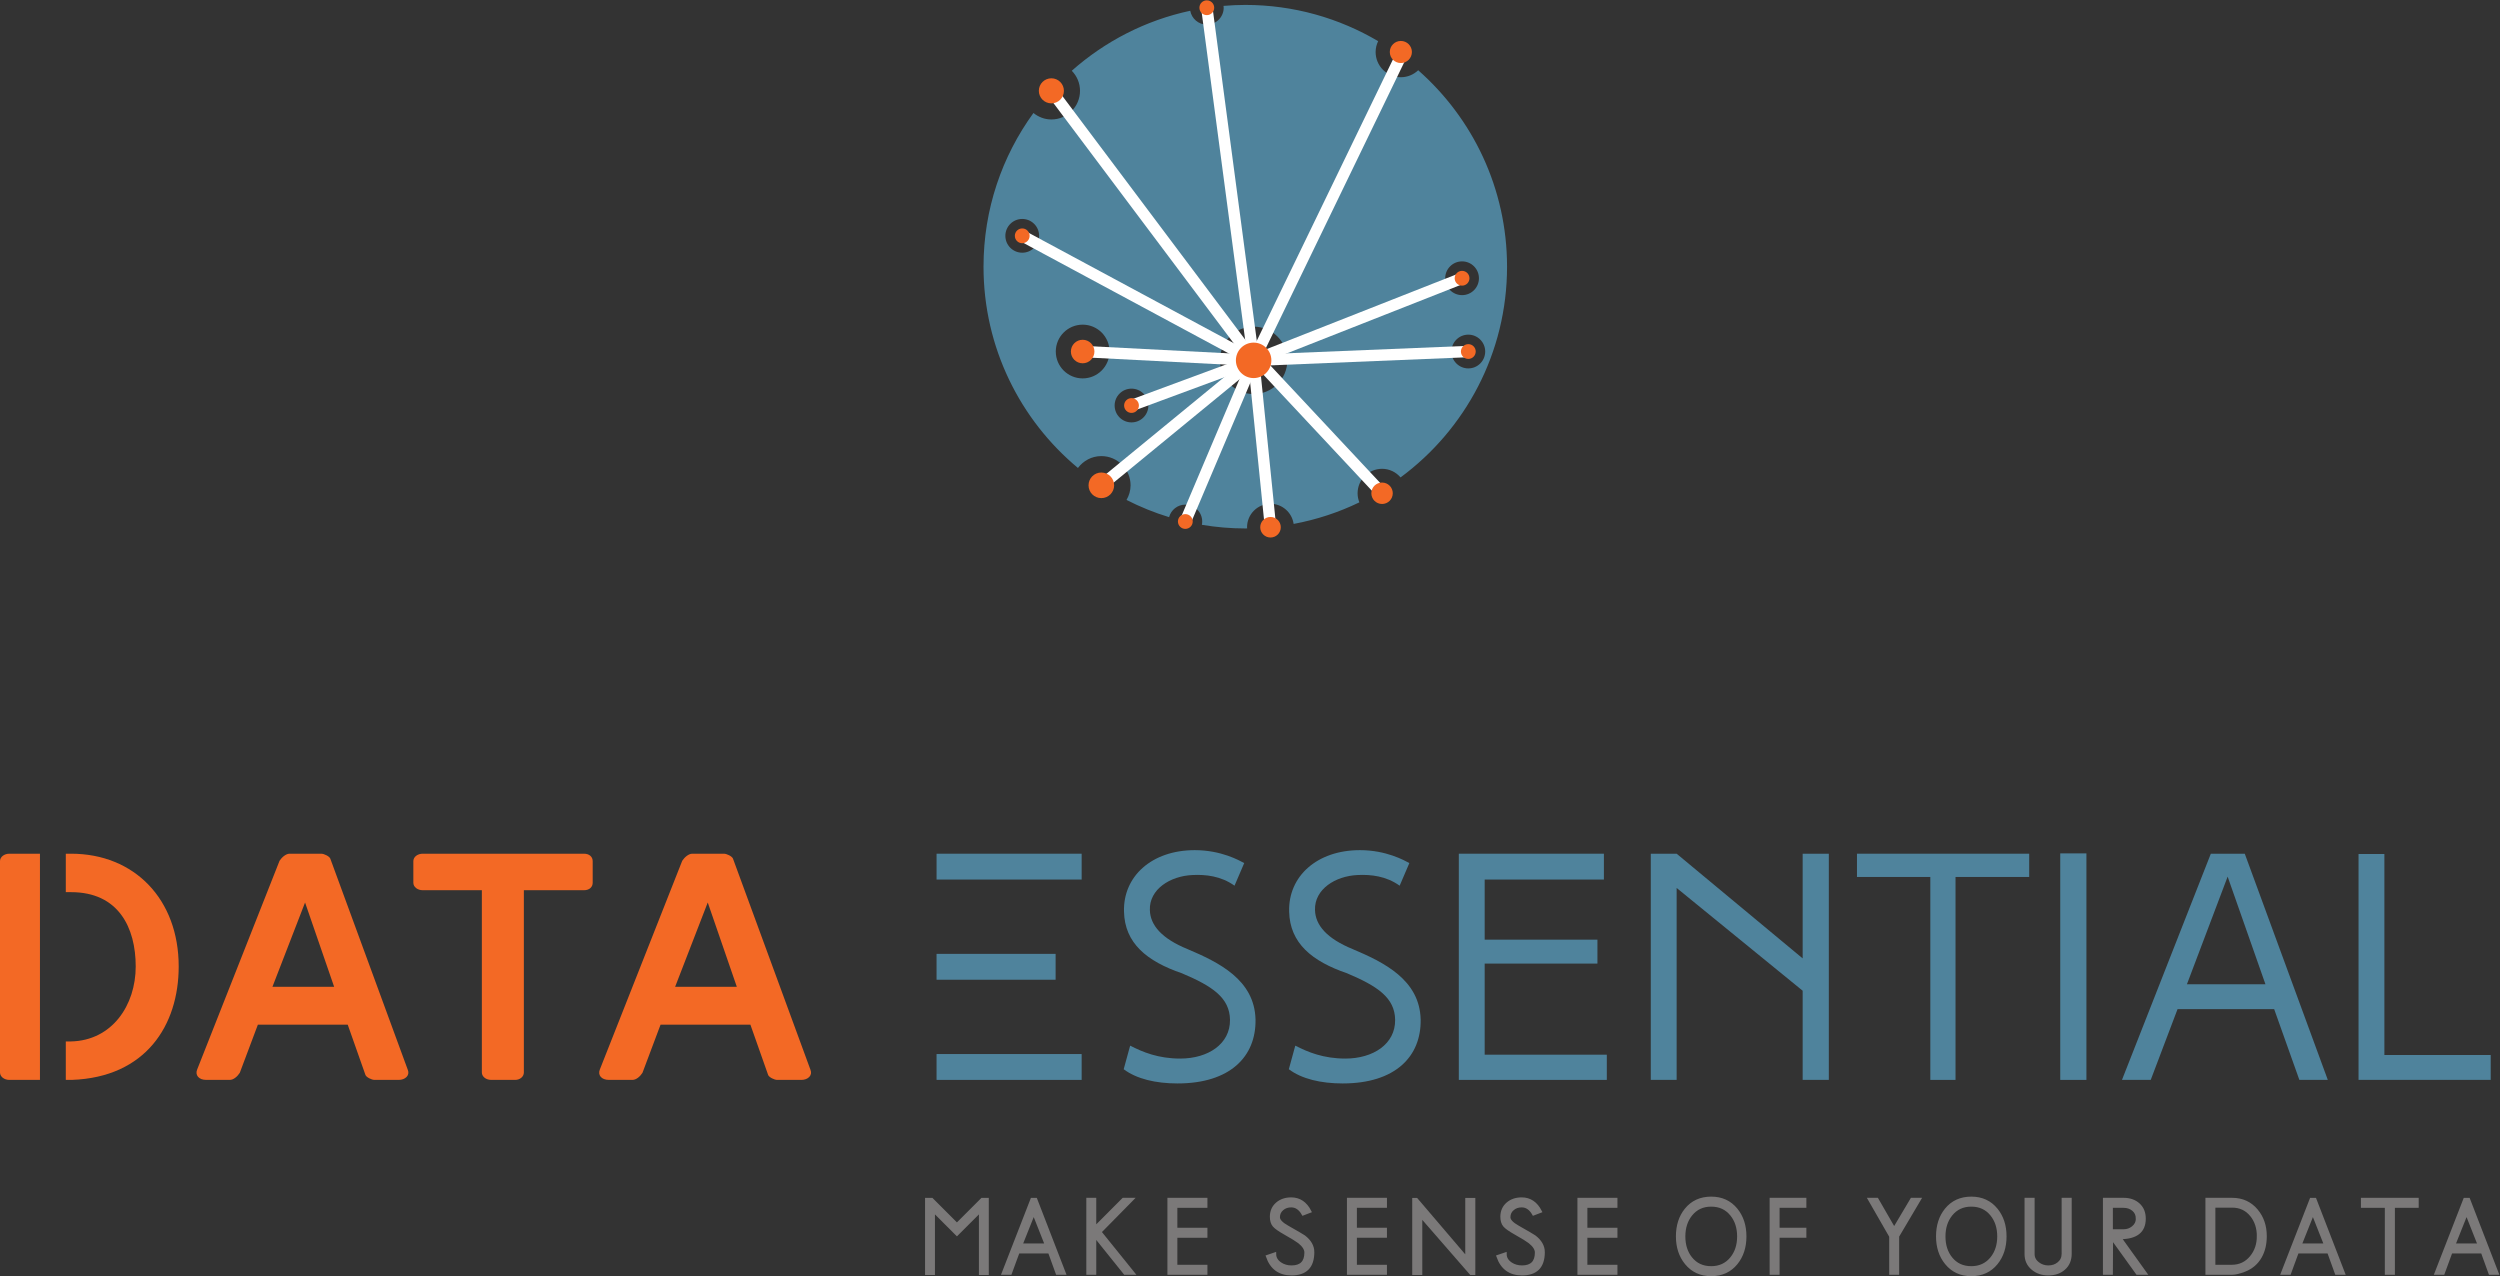 <svg xmlns="http://www.w3.org/2000/svg" xmlns:svg="http://www.w3.org/2000/svg" id="svg2" width="585.053" height="298.653" version="1.1" viewBox="0 0 585.053 298.653" xml:space="preserve"><rect x="0" y="0" width="585.053" height="298.653" fill="#333333" stroke="none"/><g id="g10" transform="matrix(1.333,0,0,-1.333,0,298.653)"><g id="g12" transform="scale(0.1)"><path id="path14" fill="#f36925" fill-opacity="1" fill-rule="nonzero" stroke="none" d="M 478.281,507.98 H 586.633 L 535.57,656.039 Z M 610.457,441.602 H 452.738 L 420.988,357.07 C 417,350.84 410.199,344.59 403.398,344.59 H 361.98 c -13.05,0 -19.851,8.519 -15.875,18.16 l 144.641,366.461 c 3.977,6.238 11.359,12.48 17.594,12.48 h 55.601 c 5.098,0 14.184,-4.531 15.875,-8.5 L 715.965,362.18 c 3.976,-9.641 -4.527,-17.59 -15.887,-17.59 h -42.539 c -5.109,0 -14.184,4.551 -15.887,8.519 l -31.195,88.493"/><path id="path16" fill="#f36925" fill-opacity="1" fill-rule="nonzero" stroke="none" d="m 742.133,677.59 c -9.086,0 -16.457,5.672 -16.457,13.051 v 38.007 c 0,7.372 7.371,13.043 16.457,13.043 H 1025.2 c 9.64,0 15.32,-5.671 15.32,-13.043 v -38.007 c 0,-7.379 -5.68,-13.051 -15.32,-13.051 H 919.688 V 357.641 c 0,-7.371 -6.817,-13.051 -15.321,-13.051 h -41.972 c -9.086,0 -16.457,5.68 -16.457,13.051 V 677.59 H 742.133"/><path id="path18" fill="#f36925" fill-opacity="1" fill-rule="nonzero" stroke="none" d="m 1185.23,507.98 h 108.35 l -51.06,148.059 z m 132.17,-66.378 h -157.71 l -31.75,-84.532 c -3.99,-6.23 -10.79,-12.48 -17.59,-12.48 h -41.42 c -13.05,0 -19.85,8.519 -15.88,18.16 l 144.65,366.461 c 3.97,6.238 11.35,12.48 17.59,12.48 h 55.6 c 5.1,0 14.18,-4.531 15.87,-8.5 L 1422.91,362.18 c 3.98,-9.641 -4.52,-17.59 -15.88,-17.59 h -42.54 c -5.11,0 -14.19,4.551 -15.89,8.519 l -31.2,88.493"/><path id="path20" fill="#4f839c" fill-opacity="1" fill-rule="nonzero" stroke="none" d="m 2067.47,338.359 c -38.57,0 -72.04,7.942 -94.73,24.961 l 11.35,41.399 c 22.12,-11.34 49.35,-22.688 87.91,-22.688 48.79,0 87.94,25.528 87.38,68.09 -0.58,38.559 -30.64,58.988 -84.52,81.68 -61.28,20.988 -100.43,52.75 -101.57,108.347 -1.69,61.84 48.79,107.782 124.26,107.782 46.51,0 78.27,-18.149 86.78,-22.692 l -17.01,-39.707 c -23.84,17.02 -50.49,19.848 -73.75,18.731 -39.14,-1.711 -76.02,-24.961 -74.88,-61.274 0.57,-27.226 21.55,-50.488 65.81,-68.648 55.02,-23.258 117.99,-53.879 119.69,-123.668 1.14,-65.231 -44.81,-112.313 -136.72,-112.313"/><path id="path22" fill="#4f839c" fill-opacity="1" fill-rule="nonzero" stroke="none" d="m 2357.4,338.359 c -38.57,0 -72.05,7.942 -94.74,24.961 l 11.35,41.399 c 22.12,-11.34 49.35,-22.688 87.93,-22.688 48.79,0 87.93,25.528 87.36,68.09 -0.56,38.559 -30.64,58.988 -84.52,81.68 -61.27,20.988 -100.41,52.75 -101.55,108.347 -1.7,61.84 48.79,107.782 124.24,107.782 46.51,0 78.28,-18.149 86.79,-22.692 l -17.02,-39.707 c -23.83,17.02 -50.49,19.848 -73.75,18.731 -39.14,-1.711 -76,-24.961 -74.88,-61.274 0.57,-27.226 21.57,-50.488 65.81,-68.648 55.02,-23.258 117.99,-53.879 119.69,-123.668 1.14,-65.231 -44.81,-112.313 -136.71,-112.313"/><path id="path24" fill="#4f839c" fill-opacity="1" fill-rule="nonzero" stroke="none" d="M 2820.91,388.852 V 344.59 H 2561.1 v 397.101 h 254.7 V 696.309 H 2606.48 V 590.801 h 197.97 V 548.809 H 2606.48 V 388.852 h 214.43"/><path id="path26" fill="#4f839c" fill-opacity="1" fill-rule="nonzero" stroke="none" d="m 2943.5,344.59 h -45.38 v 397.101 h 45.38 l 221.24,-183.793 v 183.793 h 45.95 V 344.59 h -45.95 V 501.16 L 2943.5,681.559 V 344.59"/><path id="path28" fill="#4f839c" fill-opacity="1" fill-rule="nonzero" stroke="none" d="m 3260.09,700.852 v 40.839 h 302.36 V 700.852 H 3433.11 V 344.59 h -44.24 v 356.262 h -128.78"/><path id="path30" fill="#4f839c" fill-opacity="1" fill-rule="nonzero" stroke="none" d="m 3616.97,742.262 h 45.94 V 344.59 h -45.94 v 397.672"/><path id="path32" fill="#4f839c" fill-opacity="1" fill-rule="nonzero" stroke="none" d="m 3839.36,512.512 h 137.84 l -66.36,188.91 z M 3775.82,344.59 h -50.49 l 156,397.101 h 59.57 L 4086.69,344.59 h -49.93 l -44.24,124.242 H 3822.9 L 3775.82,344.59"/><path id="path34" fill="#4f839c" fill-opacity="1" fill-rule="nonzero" stroke="none" d="m 4372.66,344.59 h -232.01 v 396.539 h 45.38 V 388.281 h 186.63 V 344.59"/><path id="path36" fill="#4f839c" fill-opacity="1" fill-rule="nonzero" stroke="none" d="m 1898.94,696.309 h -254.72 v 45.382 h 254.72 v -45.382"/><path id="path38" fill="#f36925" fill-opacity="1" fill-rule="nonzero" stroke="none" d="m 124.809,741.691 h -9.286 v -67.5 h 9.286 c 83.386,0 113.445,-62.41 113.445,-130.48 0,-68.082 -41.402,-129.902 -113.445,-131.602 h -9.286 V 344.59 h 10.418 c 129.907,4.551 187.778,95.871 187.778,199.121 0,118 -77.723,197.98 -188.91,197.98"/><path id="path40" fill="#f36925" fill-opacity="1" fill-rule="nonzero" stroke="none" d="M 70.141,741.691 H 16.457 C 7.383,741.691 0,736.02 0,728.648 V 357.641 C 0,350.27 7.383,344.59 16.457,344.59 h 53.684 v 397.101"/><path id="path42" fill="#4f839c" fill-opacity="1" fill-rule="nonzero" stroke="none" d="m 1898.94,344.59 h -254.71 v 45.39 h 254.71 v -45.39"/><path id="path44" fill="#4f839c" fill-opacity="1" fill-rule="nonzero" stroke="none" d="m 1853.24,520.449 h -209.01 v 45.391 h 209.01 v -45.391"/><path id="path46" fill="#7b7979" fill-opacity="1" fill-rule="nonzero" stroke="none" d="m 1733.43,4.59 h -12.34 V 114.52 l -41.11,-41.098 -41.1,41.098 V 4.59 h -12.35 V 134.961 h 9.37 l 44.08,-44.082 44.08,44.082 h 9.37 V 4.59"/><path id="path48" fill="none" stroke="#7b7979" stroke-dasharray="none" stroke-linecap="butt" stroke-linejoin="miter" stroke-miterlimit="10" stroke-opacity="1" stroke-width="5" d="m 1733.43,4.59 h -12.34 V 114.52 l -41.11,-41.098 -41.1,41.098 V 4.59 h -12.35 V 134.961 h 9.37 l 44.08,-44.082 44.08,44.082 h 9.37 z"/><path id="path50" fill="#7b7979" fill-opacity="1" fill-rule="nonzero" stroke="none" d="m 1836.78,54.949 -21.95,55.571 -22.21,-55.571 z m 31.97,-50.027 h -12.87 l -13.56,37.469 h -54.71 L 1773.87,4.922 h -12.89 l 50.58,130.039 h 6.94 L 1868.75,4.922"/><path id="path52" fill="none" stroke="#7b7979" stroke-dasharray="none" stroke-linecap="butt" stroke-linejoin="miter" stroke-miterlimit="10" stroke-opacity="1" stroke-width="5" d="m 1836.78,54.949 -21.95,55.571 -22.21,-55.571 z m 31.97,-50.027 h -12.87 l -13.56,37.469 h -54.71 L 1773.87,4.922 h -12.89 l 50.58,130.039 h 6.94 z"/><path id="path54" fill="#7b7979" fill-opacity="1" fill-rule="nonzero" stroke="none" d="m 1989.86,4.922 h -14.98 l -52.02,64.797 -0.77,-0.77 V 4.922 h -12.45 V 135.07 h 12.45 V 85.039 l 49.92,50.031 h 15.72 L 1931.2,77.641 1989.86,4.922"/><path id="path56" fill="none" stroke="#7b7979" stroke-dasharray="none" stroke-linecap="butt" stroke-linejoin="miter" stroke-miterlimit="10" stroke-opacity="1" stroke-width="5" d="m 1989.86,4.922 h -14.98 l -52.02,64.797 -0.77,-0.77 V 4.922 h -12.45 V 135.07 h 12.45 V 85.039 l 49.92,50.031 h 15.72 L 1931.2,77.641 Z"/><path id="path58" fill="#7b7979" fill-opacity="1" fill-rule="nonzero" stroke="none" d="m 2117.25,4.922 h -65.24 V 135.07 h 65.24 v -12.558 h -52.78 V 82.5 h 52.78 V 69.941 h -52.78 V 17.492 h 52.78 V 4.922"/><path id="path60" fill="none" stroke="#7b7979" stroke-dasharray="none" stroke-linecap="butt" stroke-linejoin="miter" stroke-miterlimit="10" stroke-opacity="1" stroke-width="5" d="m 2117.25,4.922 h -65.24 V 135.07 h 65.24 v -12.558 h -52.78 V 82.5 h 52.78 V 69.941 h -52.78 V 17.492 h 52.78 z"/><path id="path62" fill="#7b7979" fill-opacity="1" fill-rule="nonzero" stroke="none" d="m 2304.92,42.172 c 0,-25.57 -12.52,-38.352 -37.57,-38.352 -21.16,0 -35.31,10.32 -42.43,30.949 l 13,4.422 c 0,-7.051 3.31,-12.781 9.92,-17.191 5.66,-3.738 12.16,-5.621 19.51,-5.621 16.75,0 25.12,8.383 25.12,25.133 0,6.098 -3.97,12.27 -11.9,18.508 -3.89,3.012 -12.01,8.012 -24.36,14.992 -10.28,5.797 -16.86,10.43 -19.72,13.879 -3.09,3.75 -4.63,8.891 -4.63,15.429 0,9.629 3.45,17.379 10.36,23.25 6.54,5.512 14.73,8.27 24.57,8.27 14.4,0 25.39,-7.379 32.95,-22.149 l -12.12,-4.632 c -5.36,9.48 -12.3,14.222 -20.83,14.222 -6.09,0 -11.24,-1.769 -15.42,-5.293 -4.56,-3.75 -6.84,-8.597 -6.84,-14.547 0,-5.359 5.22,-10.98 15.65,-16.859 17.71,-10.062 27.4,-15.723 29.09,-16.973 10.44,-7.93 15.65,-17.078 15.65,-27.438"/><path id="path64" fill="none" stroke="#7b7979" stroke-dasharray="none" stroke-linecap="butt" stroke-linejoin="miter" stroke-miterlimit="10" stroke-opacity="1" stroke-width="5" d="m 2304.92,42.172 c 0,-25.57 -12.52,-38.352 -37.57,-38.352 -21.16,0 -35.31,10.32 -42.43,30.949 l 13,4.422 c 0,-7.051 3.31,-12.781 9.92,-17.191 5.66,-3.738 12.16,-5.621 19.51,-5.621 16.75,0 25.12,8.383 25.12,25.133 0,6.098 -3.97,12.27 -11.9,18.508 -3.89,3.012 -12.01,8.012 -24.36,14.992 -10.28,5.797 -16.86,10.43 -19.72,13.879 -3.09,3.75 -4.63,8.891 -4.63,15.429 0,9.629 3.45,17.379 10.36,23.25 6.54,5.512 14.73,8.27 24.57,8.27 14.4,0 25.39,-7.379 32.95,-22.149 l -12.12,-4.632 c -5.36,9.48 -12.3,14.222 -20.83,14.222 -6.09,0 -11.24,-1.769 -15.42,-5.293 -4.56,-3.75 -6.84,-8.597 -6.84,-14.547 0,-5.359 5.22,-10.98 15.65,-16.859 17.71,-10.062 27.4,-15.723 29.09,-16.973 10.44,-7.93 15.65,-17.078 15.65,-27.438 z"/><path id="path66" fill="#7b7979" fill-opacity="1" fill-rule="nonzero" stroke="none" d="m 2432.42,4.922 h -65.23 V 135.07 h 65.23 v -12.558 h -52.78 V 82.5 h 52.78 V 69.941 h -52.78 V 17.492 h 52.78 V 4.922"/><path id="path68" fill="none" stroke="#7b7979" stroke-dasharray="none" stroke-linecap="butt" stroke-linejoin="miter" stroke-miterlimit="10" stroke-opacity="1" stroke-width="5" d="m 2432.42,4.922 h -65.23 V 135.07 h 65.23 v -12.558 h -52.78 V 82.5 h 52.78 V 69.941 h -52.78 V 17.492 h 52.78 z"/><path id="path70" fill="#7b7979" fill-opacity="1" fill-rule="nonzero" stroke="none" d="m 2587.59,4.59 h -5.29 L 2494.47,105.531 V 4.59 h -12.68 V 134.852 l 4.93,0.058 88.19,-103.371 V 134.852 h 12.68 V 4.59"/><path id="path72" fill="none" stroke="#7b7979" stroke-dasharray="none" stroke-linecap="butt" stroke-linejoin="miter" stroke-miterlimit="10" stroke-opacity="1" stroke-width="5" d="m 2587.59,4.59 h -5.29 L 2494.47,105.531 V 4.59 h -12.68 V 134.852 l 4.93,0.058 88.19,-103.371 V 134.852 h 12.68 z"/><path id="path74" fill="#7b7979" fill-opacity="1" fill-rule="nonzero" stroke="none" d="m 2709.58,42.172 c 0,-25.57 -12.53,-38.352 -37.58,-38.352 -21.16,0 -35.3,10.32 -42.43,30.949 l 13,4.422 c 0,-7.051 3.31,-12.781 9.92,-17.191 5.66,-3.738 12.16,-5.621 19.51,-5.621 16.75,0 25.12,8.383 25.12,25.133 0,6.098 -3.96,12.27 -11.9,18.508 -3.89,3.012 -12.01,8.012 -24.35,14.992 -10.29,5.797 -16.86,10.43 -19.73,13.879 -3.08,3.75 -4.63,8.891 -4.63,15.429 0,9.629 3.46,17.379 10.36,23.25 6.54,5.512 14.73,8.27 24.58,8.27 14.4,0 25.38,-7.379 32.95,-22.149 l -12.13,-4.632 c -5.36,9.48 -12.3,14.222 -20.82,14.222 -6.1,0 -11.24,-1.769 -15.43,-5.293 -4.56,-3.75 -6.83,-8.597 -6.83,-14.547 0,-5.359 5.21,-10.98 15.65,-16.859 17.7,-10.062 27.4,-15.723 29.09,-16.973 10.43,-7.93 15.65,-17.078 15.65,-27.438"/><path id="path76" fill="none" stroke="#7b7979" stroke-dasharray="none" stroke-linecap="butt" stroke-linejoin="miter" stroke-miterlimit="10" stroke-opacity="1" stroke-width="5" d="m 2709.58,42.172 c 0,-25.57 -12.53,-38.352 -37.58,-38.352 -21.16,0 -35.3,10.32 -42.43,30.949 l 13,4.422 c 0,-7.051 3.31,-12.781 9.92,-17.191 5.66,-3.738 12.16,-5.621 19.51,-5.621 16.75,0 25.12,8.383 25.12,25.133 0,6.098 -3.96,12.27 -11.9,18.508 -3.89,3.012 -12.01,8.012 -24.35,14.992 -10.29,5.797 -16.86,10.43 -19.73,13.879 -3.08,3.75 -4.63,8.891 -4.63,15.429 0,9.629 3.46,17.379 10.36,23.25 6.54,5.512 14.73,8.27 24.58,8.27 14.4,0 25.38,-7.379 32.95,-22.149 l -12.13,-4.632 c -5.36,9.48 -12.3,14.222 -20.82,14.222 -6.1,0 -11.24,-1.769 -15.43,-5.293 -4.56,-3.75 -6.83,-8.597 -6.83,-14.547 0,-5.359 5.21,-10.98 15.65,-16.859 17.7,-10.062 27.4,-15.723 29.09,-16.973 10.43,-7.93 15.65,-17.078 15.65,-27.438 z"/><path id="path78" fill="#7b7979" fill-opacity="1" fill-rule="nonzero" stroke="none" d="m 2837.08,4.922 h -65.24 V 135.07 h 65.24 v -12.558 h -52.79 V 82.5 h 52.79 V 69.941 h -52.79 V 17.492 h 52.79 V 4.922"/><path id="path80" fill="none" stroke="#7b7979" stroke-dasharray="none" stroke-linecap="butt" stroke-linejoin="miter" stroke-miterlimit="10" stroke-opacity="1" stroke-width="5" d="m 2837.08,4.922 h -65.24 V 135.07 h 65.24 v -12.558 h -52.79 V 82.5 h 52.79 V 69.941 h -52.79 V 17.492 h 52.79 z"/><path id="path82" fill="#7b7979" fill-opacity="1" fill-rule="nonzero" stroke="none" d="m 3052.19,69.769 c 0,15.301 -4.12,28.062 -12.35,38.282 -8.89,11.031 -20.79,16.551 -35.7,16.551 -14.84,0 -26.71,-5.563 -35.59,-16.661 -8.16,-10.222 -12.24,-22.941 -12.24,-38.172 0,-15.371 4.08,-28.121 12.24,-38.27 8.81,-10.961 20.68,-16.441 35.59,-16.441 14.84,0 26.74,5.523 35.7,16.551 8.23,10.223 12.35,22.941 12.35,38.16 z m 11.35,0.062 c 0,-18.883 -5.11,-34.602 -15.32,-47.172 C 3037.27,9.219 3022.58,2.5 3004.14,2.5 c -18.29,0 -32.95,6.762 -43.97,20.27 -10.29,12.641 -15.43,28.332 -15.43,47.062 0,18.949 5.07,34.68 15.21,47.168 10.95,13.441 25.68,20.16 44.19,20.16 18.44,0 33.13,-6.762 44.08,-20.269 10.21,-12.571 15.32,-28.25 15.32,-47.059"/><path id="path84" fill="none" stroke="#7b7979" stroke-dasharray="none" stroke-linecap="butt" stroke-linejoin="miter" stroke-miterlimit="10" stroke-opacity="1" stroke-width="5" d="m 3052.19,69.769 c 0,15.301 -4.12,28.062 -12.35,38.282 -8.89,11.031 -20.79,16.551 -35.7,16.551 -14.84,0 -26.71,-5.563 -35.59,-16.661 -8.16,-10.222 -12.24,-22.941 -12.24,-38.172 0,-15.371 4.08,-28.121 12.24,-38.27 8.81,-10.961 20.68,-16.441 35.59,-16.441 14.84,0 26.74,5.523 35.7,16.551 8.23,10.223 12.35,22.941 12.35,38.16 z m 11.35,0.062 c 0,-18.883 -5.11,-34.602 -15.32,-47.172 C 3037.27,9.219 3022.58,2.5 3004.14,2.5 c -18.29,0 -32.95,6.762 -43.97,20.27 -10.29,12.641 -15.43,28.332 -15.43,47.062 0,18.949 5.07,34.68 15.21,47.168 10.95,13.441 25.68,20.16 44.19,20.16 18.44,0 33.13,-6.762 44.08,-20.269 10.21,-12.571 15.32,-28.25 15.32,-47.059 z"/><path id="path86" fill="#7b7979" fill-opacity="1" fill-rule="nonzero" stroke="none" d="m 3168.78,69.941 h -47.06 V 4.922 h -12.45 V 135.07 h 59.51 v -12.558 h -47.06 V 82.5 h 47.06 V 69.941"/><path id="path88" fill="none" stroke="#7b7979" stroke-dasharray="none" stroke-linecap="butt" stroke-linejoin="miter" stroke-miterlimit="10" stroke-opacity="1" stroke-width="5" d="m 3168.78,69.941 h -47.06 V 4.922 h -12.45 V 135.07 h 59.51 v -12.558 h -47.06 V 82.5 h 47.06 z"/><path id="path90" fill="#7b7979" fill-opacity="1" fill-rule="nonzero" stroke="none" d="M 3370.04,135.07 3331.63,70.102 V 4.922 h -12.45 V 69.93 l -37.41,65.14 h 13.61 l 29.97,-52.019 30.86,52.019 h 13.83"/><path id="path92" fill="none" stroke="#7b7979" stroke-dasharray="none" stroke-linecap="butt" stroke-linejoin="miter" stroke-miterlimit="10" stroke-opacity="1" stroke-width="5" d="M 3370.04,135.07 3331.63,70.102 V 4.922 h -12.45 V 69.93 l -37.41,65.14 h 13.61 l 29.97,-52.019 30.86,52.019 z"/><path id="path94" fill="#7b7979" fill-opacity="1" fill-rule="nonzero" stroke="none" d="m 3508.84,69.769 c 0,15.301 -4.12,28.062 -12.35,38.282 -8.89,11.031 -20.79,16.551 -35.7,16.551 -14.84,0 -26.71,-5.563 -35.6,-16.661 -8.15,-10.222 -12.23,-22.941 -12.23,-38.172 0,-15.371 4.08,-28.121 12.23,-38.27 8.82,-10.961 20.68,-16.441 35.6,-16.441 14.84,0 26.74,5.523 35.7,16.551 8.23,10.223 12.35,22.941 12.35,38.16 z m 11.35,0.062 c 0,-18.883 -5.11,-34.602 -15.32,-47.172 C 3493.92,9.219 3479.23,2.5 3460.79,2.5 c -18.29,0 -32.95,6.762 -43.97,20.27 -10.29,12.641 -15.43,28.332 -15.43,47.062 0,18.949 5.07,34.68 15.21,47.168 10.95,13.441 25.68,20.16 44.19,20.16 18.44,0 33.13,-6.762 44.08,-20.269 10.21,-12.571 15.32,-28.25 15.32,-47.059"/><path id="path96" fill="none" stroke="#7b7979" stroke-dasharray="none" stroke-linecap="butt" stroke-linejoin="miter" stroke-miterlimit="10" stroke-opacity="1" stroke-width="5" d="m 3508.84,69.769 c 0,15.301 -4.12,28.062 -12.35,38.282 -8.89,11.031 -20.79,16.551 -35.7,16.551 -14.84,0 -26.71,-5.563 -35.6,-16.661 -8.15,-10.222 -12.23,-22.941 -12.23,-38.172 0,-15.371 4.08,-28.121 12.23,-38.27 8.82,-10.961 20.68,-16.441 35.6,-16.441 14.84,0 26.74,5.523 35.7,16.551 8.23,10.223 12.35,22.941 12.35,38.16 z m 11.35,0.062 c 0,-18.883 -5.11,-34.602 -15.32,-47.172 C 3493.92,9.219 3479.23,2.5 3460.79,2.5 c -18.29,0 -32.95,6.762 -43.97,20.27 -10.29,12.641 -15.43,28.332 -15.43,47.062 0,18.949 5.07,34.68 15.21,47.168 10.95,13.441 25.68,20.16 44.19,20.16 18.44,0 33.13,-6.762 44.08,-20.269 10.21,-12.571 15.32,-28.25 15.32,-47.059 z"/><path id="path98" fill="#7b7979" fill-opacity="1" fill-rule="nonzero" stroke="none" d="m 3634.57,39.5 c 0,-11.09 -3.71,-19.859 -11.13,-26.32 -7.05,-6.238 -16.2,-9.359 -27.44,-9.359 -10.8,0 -19.91,3.09 -27.33,9.25 -7.93,6.531 -11.9,15.09 -11.9,25.66 V 135.07 h 12.68 V 38.832 c 0,-6.613 2.84,-12.07 8.55,-16.402 5.2,-4.031 11.19,-6.051 18,-6.051 7.09,0 13.1,2.019 18,6.051 5.27,4.332 7.9,9.98 7.9,16.941 V 135.07 h 12.67 V 39.5"/><path id="path100" fill="none" stroke="#7b7979" stroke-dasharray="none" stroke-linecap="butt" stroke-linejoin="miter" stroke-miterlimit="10" stroke-opacity="1" stroke-width="5" d="m 3634.57,39.5 c 0,-11.09 -3.71,-19.859 -11.13,-26.32 -7.05,-6.238 -16.2,-9.359 -27.44,-9.359 -10.8,0 -19.91,3.09 -27.33,9.25 -7.93,6.531 -11.9,15.09 -11.9,25.66 V 135.07 h 12.68 V 38.832 c 0,-6.613 2.84,-12.07 8.55,-16.402 5.2,-4.031 11.19,-6.051 18,-6.051 7.09,0 13.1,2.019 18,6.051 5.27,4.332 7.9,9.98 7.9,16.941 V 135.07 h 12.67 z"/><path id="path102" fill="#7b7979" fill-opacity="1" fill-rule="nonzero" stroke="none" d="m 3752.16,100.852 c 0,6.668 -2.34,11.937 -7,15.828 -4.67,3.879 -10.38,5.832 -17.14,5.832 h -21.16 V 79.859 h 21.38 c 6.25,0 11.72,1.941 16.42,5.82 5,4.031 7.5,9.09 7.5,15.172 z m 14.52,-95.93 h -14.52 l -44.97,62.488 -0.33,-62.488 h -12.45 V 135.07 h 33.83 c 10.66,0 19.38,-3.05 26.18,-9.148 6.79,-6.102 10.19,-14.43 10.19,-25.012 0,-22.34 -14.25,-33.5 -42.76,-33.5 l 44.83,-62.488"/><path id="path104" fill="none" stroke="#7b7979" stroke-dasharray="none" stroke-linecap="butt" stroke-linejoin="miter" stroke-miterlimit="10" stroke-opacity="1" stroke-width="5" d="m 3752.16,100.852 c 0,6.668 -2.34,11.937 -7,15.828 -4.67,3.879 -10.38,5.832 -17.14,5.832 h -21.16 V 79.859 h 21.38 c 6.25,0 11.72,1.941 16.42,5.82 5,4.031 7.5,9.09 7.5,15.172 z m 14.52,-95.93 h -14.52 l -44.97,62.488 -0.33,-62.488 h -12.45 V 135.07 h 33.83 c 10.66,0 19.38,-3.05 26.18,-9.148 6.79,-6.102 10.19,-14.43 10.19,-25.012 0,-22.34 -14.25,-33.5 -42.76,-33.5 z"/><path id="path106" fill="#7b7979" fill-opacity="1" fill-rule="nonzero" stroke="none" d="m 3964.6,70.269 c 0,14.402 -3.96,26.562 -11.9,36.48 -8.59,10.719 -19.91,16.09 -33.94,16.09 H 3886.8 V 17.492 h 31.19 c 14.03,0 25.45,5.387 34.27,16.188 8.23,10.07 12.34,22.262 12.34,36.59 z m 12.46,0 c 0,-13.961 -2.87,-26.008 -8.6,-36.141 -6.32,-11.168 -15.61,-19.137 -27.88,-23.918 -9.11,-3.519 -16.49,-5.289 -22.15,-5.289 h -44.08 V 135.07 h 44.41 c 17.63,0 31.92,-6.539 42.87,-19.621 10.28,-12.269 15.43,-27.328 15.43,-45.179"/><path id="path108" fill="none" stroke="#7b7979" stroke-dasharray="none" stroke-linecap="butt" stroke-linejoin="miter" stroke-miterlimit="10" stroke-opacity="1" stroke-width="5" d="m 3964.6,70.269 c 0,14.402 -3.96,26.562 -11.9,36.48 -8.59,10.719 -19.91,16.09 -33.94,16.09 H 3886.8 V 17.492 h 31.19 c 14.03,0 25.45,5.387 34.27,16.188 8.23,10.07 12.34,22.262 12.34,36.59 z m 12.46,0 c 0,-13.961 -2.87,-26.008 -8.6,-36.141 -6.32,-11.168 -15.61,-19.137 -27.88,-23.918 -9.11,-3.519 -16.49,-5.289 -22.15,-5.289 h -44.08 V 135.07 h 44.41 c 17.63,0 31.92,-6.539 42.87,-19.621 10.28,-12.269 15.43,-27.328 15.43,-45.179 z"/><path id="path110" fill="#7b7979" fill-opacity="1" fill-rule="nonzero" stroke="none" d="m 4082.5,54.949 -21.95,55.571 -22.21,-55.571 z m 31.97,-50.027 h -12.87 l -13.56,37.469 h -54.71 L 4019.59,4.922 h -12.89 l 50.58,130.039 h 6.94 L 4114.47,4.922"/><path id="path112" fill="none" stroke="#7b7979" stroke-dasharray="none" stroke-linecap="butt" stroke-linejoin="miter" stroke-miterlimit="10" stroke-opacity="1" stroke-width="5" d="m 4082.5,54.949 -21.95,55.571 -22.21,-55.571 z m 31.97,-50.027 h -12.87 l -13.56,37.469 h -54.71 L 4019.59,4.922 h -12.89 l 50.58,130.039 h 6.94 z"/><path id="path114" fill="#7b7979" fill-opacity="1" fill-rule="nonzero" stroke="none" d="m 4243.74,122.512 h -41.77 V 4.922 H 4189.3 V 122.512 h -41.99 v 12.558 h 96.43 v -12.558"/><path id="path116" fill="none" stroke="#7b7979" stroke-dasharray="none" stroke-linecap="butt" stroke-linejoin="miter" stroke-miterlimit="10" stroke-opacity="1" stroke-width="5" d="m 4243.74,122.512 h -41.77 V 4.922 H 4189.3 V 122.512 h -41.99 v 12.558 h 96.43 z"/><path id="path118" fill="#7b7979" fill-opacity="1" fill-rule="nonzero" stroke="none" d="m 4352.27,54.949 -21.95,55.571 -22.21,-55.571 z m 31.97,-50.027 h -12.87 L 4357.81,42.391 H 4303.1 L 4289.36,4.922 h -12.89 l 50.58,130.039 h 6.94 L 4384.24,4.922"/><path id="path120" fill="none" stroke="#7b7979" stroke-dasharray="none" stroke-linecap="butt" stroke-linejoin="miter" stroke-miterlimit="10" stroke-opacity="1" stroke-width="5" d="m 4352.27,54.949 -21.95,55.571 -22.21,-55.571 z m 31.97,-50.027 h -12.87 L 4357.81,42.391 H 4303.1 L 4289.36,4.922 h -12.89 l 50.58,130.039 h 6.94 z"/><path id="path122" fill="#4f839c" fill-opacity="1" fill-rule="nonzero" stroke="none" d="m 2577.78,1593.68 c -16.37,0 -29.64,13.27 -29.64,29.64 0,16.36 13.27,29.63 29.64,29.63 16.37,0 29.63,-13.27 29.63,-29.63 0,-16.37 -13.26,-29.64 -29.63,-29.64 z m -40.62,158.28 c 0,16.36 13.26,29.63 29.63,29.63 16.37,0 29.63,-13.27 29.63,-29.63 0,-16.37 -13.26,-29.64 -29.63,-29.64 -16.37,0 -29.63,13.27 -29.63,29.64 z m -336.28,-203.3 c -32.68,0 -59.18,26.49 -59.18,59.18 0,32.68 26.5,59.17 59.18,59.17 32.68,0 59.17,-26.49 59.17,-59.17 0,-32.69 -26.49,-59.18 -59.17,-59.18 z m -214.41,-49.77 c -16.37,0 -29.63,13.27 -29.63,29.63 0,16.37 13.26,29.64 29.63,29.64 16.37,0 29.64,-13.27 29.64,-29.64 0,-16.36 -13.27,-29.63 -29.64,-29.63 z m -85.76,77.25 c -26.06,0 -47.18,21.12 -47.18,47.18 0,26.05 21.12,47.17 47.18,47.17 26.05,0 47.18,-21.12 47.18,-47.17 0,-26.06 -21.13,-47.18 -47.18,-47.18 z m -106.07,220.66 c -16.37,0 -29.64,13.27 -29.64,29.64 0,16.36 13.27,29.63 29.64,29.63 16.36,0 29.63,-13.27 29.63,-29.63 0,-16.37 -13.27,-29.64 -29.63,-29.64 z m 695.15,320.34 c -7.95,-7.56 -18.63,-12.26 -30.46,-12.26 -24.46,0 -44.3,19.83 -44.3,44.29 0,6.84 1.68,13.24 4.45,19.02 -68.39,40.38 -148.1,63.64 -233.27,63.64 -12.89,0 -25.61,-0.66 -38.23,-1.7 0.12,-1.09 0.32,-2.14 0.32,-3.25 0,-16.37 -13.26,-29.64 -29.63,-29.64 -14.55,0 -26.59,10.5 -29.1,24.33 -78.7,-16.85 -149.89,-53.84 -207.98,-105.33 8.93,-9.07 14.47,-21.5 14.47,-35.24 0,-27.76 -22.5,-50.27 -50.27,-50.27 -11.99,0 -22.85,4.38 -31.49,11.38 -55.08,-75.78 -87.65,-168.98 -87.65,-269.84 0,-142.08 64.5,-269.07 165.78,-353.36 9.35,12.58 24.2,20.84 41.08,20.84 28.34,0 51.32,-22.98 51.32,-51.32 0,-9.39 -2.71,-18.09 -7.12,-25.66 23.8,-12.14 48.75,-22.33 74.73,-30.22 3.38,12.64 14.8,22 28.51,22 16.37,0 29.64,-13.27 29.64,-29.64 0,-1.98 -0.21,-3.92 -0.59,-5.8 24.8,-4.14 50.23,-6.4 76.21,-6.4 1.11,0 2.21,0.08 3.32,0.08 -0.04,0.69 -0.21,1.34 -0.21,2.04 0,22.75 18.44,41.19 41.19,41.19 20.75,0 37.75,-15.39 40.6,-35.35 40.59,7.58 79.32,20.4 115.4,37.9 -1.98,4.93 -3.13,10.29 -3.13,15.92 0,23.73 19.23,42.96 42.96,42.96 13.05,0 24.59,-5.94 32.47,-15.12 113.38,83.69 186.96,218.2 186.96,369.94 0,137.41 -60.39,260.65 -155.98,344.87"/><path id="path124" fill="none" stroke="#fff" stroke-dasharray="none" stroke-linecap="butt" stroke-linejoin="miter" stroke-miterlimit="10" stroke-opacity="1" stroke-width="20" d="m 2200.88,1607.84 258.45,534"/><path id="path126" fill="none" stroke="#fff" stroke-dasharray="none" stroke-linecap="butt" stroke-linejoin="miter" stroke-miterlimit="10" stroke-opacity="1" stroke-width="20" d="m 2200.88,1607.84 -82.21,619.03"/><path id="path128" fill="none" stroke="#fff" stroke-dasharray="none" stroke-linecap="butt" stroke-linejoin="miter" stroke-miterlimit="10" stroke-opacity="1" stroke-width="20" d="M 2200.88,1607.84 1845.79,2081"/><path id="path130" fill="none" stroke="#fff" stroke-dasharray="none" stroke-linecap="butt" stroke-linejoin="miter" stroke-miterlimit="10" stroke-opacity="1" stroke-width="20" d="m 2200.88,1607.84 -406.24,218.59"/><path id="path132" fill="none" stroke="#fff" stroke-dasharray="none" stroke-linecap="butt" stroke-linejoin="miter" stroke-miterlimit="10" stroke-opacity="1" stroke-width="20" d="m 2200.88,1607.84 -300.17,15.48"/><path id="path134" fill="none" stroke="#fff" stroke-dasharray="none" stroke-linecap="butt" stroke-linejoin="miter" stroke-miterlimit="10" stroke-opacity="1" stroke-width="20" d="m 2200.88,1607.84 -214.41,-79.32"/><path id="path136" fill="none" stroke="#fff" stroke-dasharray="none" stroke-linecap="butt" stroke-linejoin="miter" stroke-miterlimit="10" stroke-opacity="1" stroke-width="20" d="M 2200.88,1607.84 1933.51,1388.43"/><path id="path138" fill="none" stroke="#fff" stroke-dasharray="none" stroke-linecap="butt" stroke-linejoin="miter" stroke-miterlimit="10" stroke-opacity="1" stroke-width="20" d="M 2200.88,1607.84 2080.95,1324.91"/><path id="path140" fill="none" stroke="#fff" stroke-dasharray="none" stroke-linecap="butt" stroke-linejoin="miter" stroke-miterlimit="10" stroke-opacity="1" stroke-width="20" d="m 2200.88,1607.84 29.63,-293.01"/><path id="path142" fill="none" stroke="#fff" stroke-dasharray="none" stroke-linecap="butt" stroke-linejoin="miter" stroke-miterlimit="10" stroke-opacity="1" stroke-width="20" d="m 2200.88,1615.57 225.46,-241.08"/><path id="path144" fill="none" stroke="#fff" stroke-dasharray="none" stroke-linecap="butt" stroke-linejoin="miter" stroke-miterlimit="10" stroke-opacity="1" stroke-width="20" d="m 2200.88,1607.84 376.9,15.48"/><path id="path146" fill="none" stroke="#fff" stroke-dasharray="none" stroke-linecap="butt" stroke-linejoin="miter" stroke-miterlimit="10" stroke-opacity="1" stroke-width="20" d="m 2200.88,1607.84 365.91,144.12"/><path id="path148" fill="#f36925" fill-opacity="1" fill-rule="nonzero" stroke="none" d="m 2478.73,2149.17 c 0,-10.71 -8.69,-19.4 -19.4,-19.4 -10.71,0 -19.4,8.69 -19.4,19.4 0,10.72 8.69,19.4 19.4,19.4 10.71,0 19.4,-8.68 19.4,-19.4"/><path id="path150" fill="#f36925" fill-opacity="1" fill-rule="nonzero" stroke="none" d="m 2131.65,2226.88 c 0,-7.17 -5.81,-12.99 -12.98,-12.99 -7.17,0 -12.98,5.82 -12.98,12.99 0,7.16 5.81,12.97 12.98,12.97 7.17,0 12.98,-5.81 12.98,-12.97"/><path id="path152" fill="#f36925" fill-opacity="1" fill-rule="nonzero" stroke="none" d="m 1867.81,2081 c 0,-12.16 -9.86,-22.01 -22.02,-22.01 -12.15,0 -22.01,9.85 -22.01,22.01 0,12.16 9.86,22.01 22.01,22.01 12.16,0 22.02,-9.85 22.02,-22.01"/><path id="path154" fill="#f36925" fill-opacity="1" fill-rule="nonzero" stroke="none" d="m 1807.61,1826.43 c 0,-7.16 -5.81,-12.97 -12.97,-12.97 -7.17,0 -12.98,5.81 -12.98,12.97 0,7.17 5.81,12.98 12.98,12.98 7.16,0 12.97,-5.81 12.97,-12.98"/><path id="path156" fill="#f36925" fill-opacity="1" fill-rule="nonzero" stroke="none" d="m 1921.37,1623.32 c 0,-11.41 -9.25,-20.66 -20.66,-20.66 -11.41,0 -20.66,9.25 -20.66,20.66 0,11.4 9.25,20.65 20.66,20.65 11.41,0 20.66,-9.25 20.66,-20.65"/><path id="path158" fill="#f36925" fill-opacity="1" fill-rule="nonzero" stroke="none" d="m 1999.45,1528.52 c 0,-7.16 -5.81,-12.97 -12.98,-12.97 -7.17,0 -12.98,5.81 -12.98,12.97 0,7.17 5.81,12.98 12.98,12.98 7.17,0 12.98,-5.81 12.98,-12.98"/><path id="path160" fill="#f36925" fill-opacity="1" fill-rule="nonzero" stroke="none" d="m 1955.98,1388.43 c 0,-12.41 -10.06,-22.47 -22.47,-22.47 -12.41,0 -22.47,10.06 -22.47,22.47 0,12.41 10.06,22.47 22.47,22.47 12.41,0 22.47,-10.06 22.47,-22.47"/><path id="path162" fill="#f36925" fill-opacity="1" fill-rule="nonzero" stroke="none" d="m 2093.93,1324.91 c 0,-7.16 -5.81,-12.97 -12.98,-12.97 -7.16,0 -12.97,5.81 -12.97,12.97 0,7.17 5.81,12.98 12.97,12.98 7.17,0 12.98,-5.81 12.98,-12.98"/><path id="path164" fill="#f36925" fill-opacity="1" fill-rule="nonzero" stroke="none" d="m 2248.55,1314.83 c 0,-9.96 -8.08,-18.04 -18.04,-18.04 -9.96,0 -18.04,8.08 -18.04,18.04 0,9.96 8.08,18.04 18.04,18.04 9.96,0 18.04,-8.08 18.04,-18.04"/><path id="path166" fill="#f36925" fill-opacity="1" fill-rule="nonzero" stroke="none" d="m 2445.15,1374.49 c 0,-10.39 -8.42,-18.81 -18.81,-18.81 -10.39,0 -18.81,8.42 -18.81,18.81 0,10.39 8.42,18.81 18.81,18.81 10.39,0 18.81,-8.42 18.81,-18.81"/><path id="path168" fill="#f36925" fill-opacity="1" fill-rule="nonzero" stroke="none" d="m 2590.76,1623.32 c 0,-7.17 -5.81,-12.98 -12.98,-12.98 -7.17,0 -12.98,5.81 -12.98,12.98 0,7.16 5.81,12.97 12.98,12.97 7.17,0 12.98,-5.81 12.98,-12.97"/><path id="path170" fill="#f36925" fill-opacity="1" fill-rule="nonzero" stroke="none" d="m 2579.77,1751.96 c 0,-7.17 -5.81,-12.98 -12.98,-12.98 -7.17,0 -12.98,5.81 -12.98,12.98 0,7.17 5.81,12.97 12.98,12.97 7.17,0 12.98,-5.8 12.98,-12.97"/><path id="path172" fill="#f36925" fill-opacity="1" fill-rule="nonzero" stroke="none" d="m 2232.01,1607.84 c 0,-17.2 -13.94,-31.14 -31.13,-31.14 -17.2,0 -31.14,13.94 -31.14,31.14 0,17.19 13.94,31.12 31.14,31.12 17.19,0 31.13,-13.93 31.13,-31.12"/></g></g></svg>